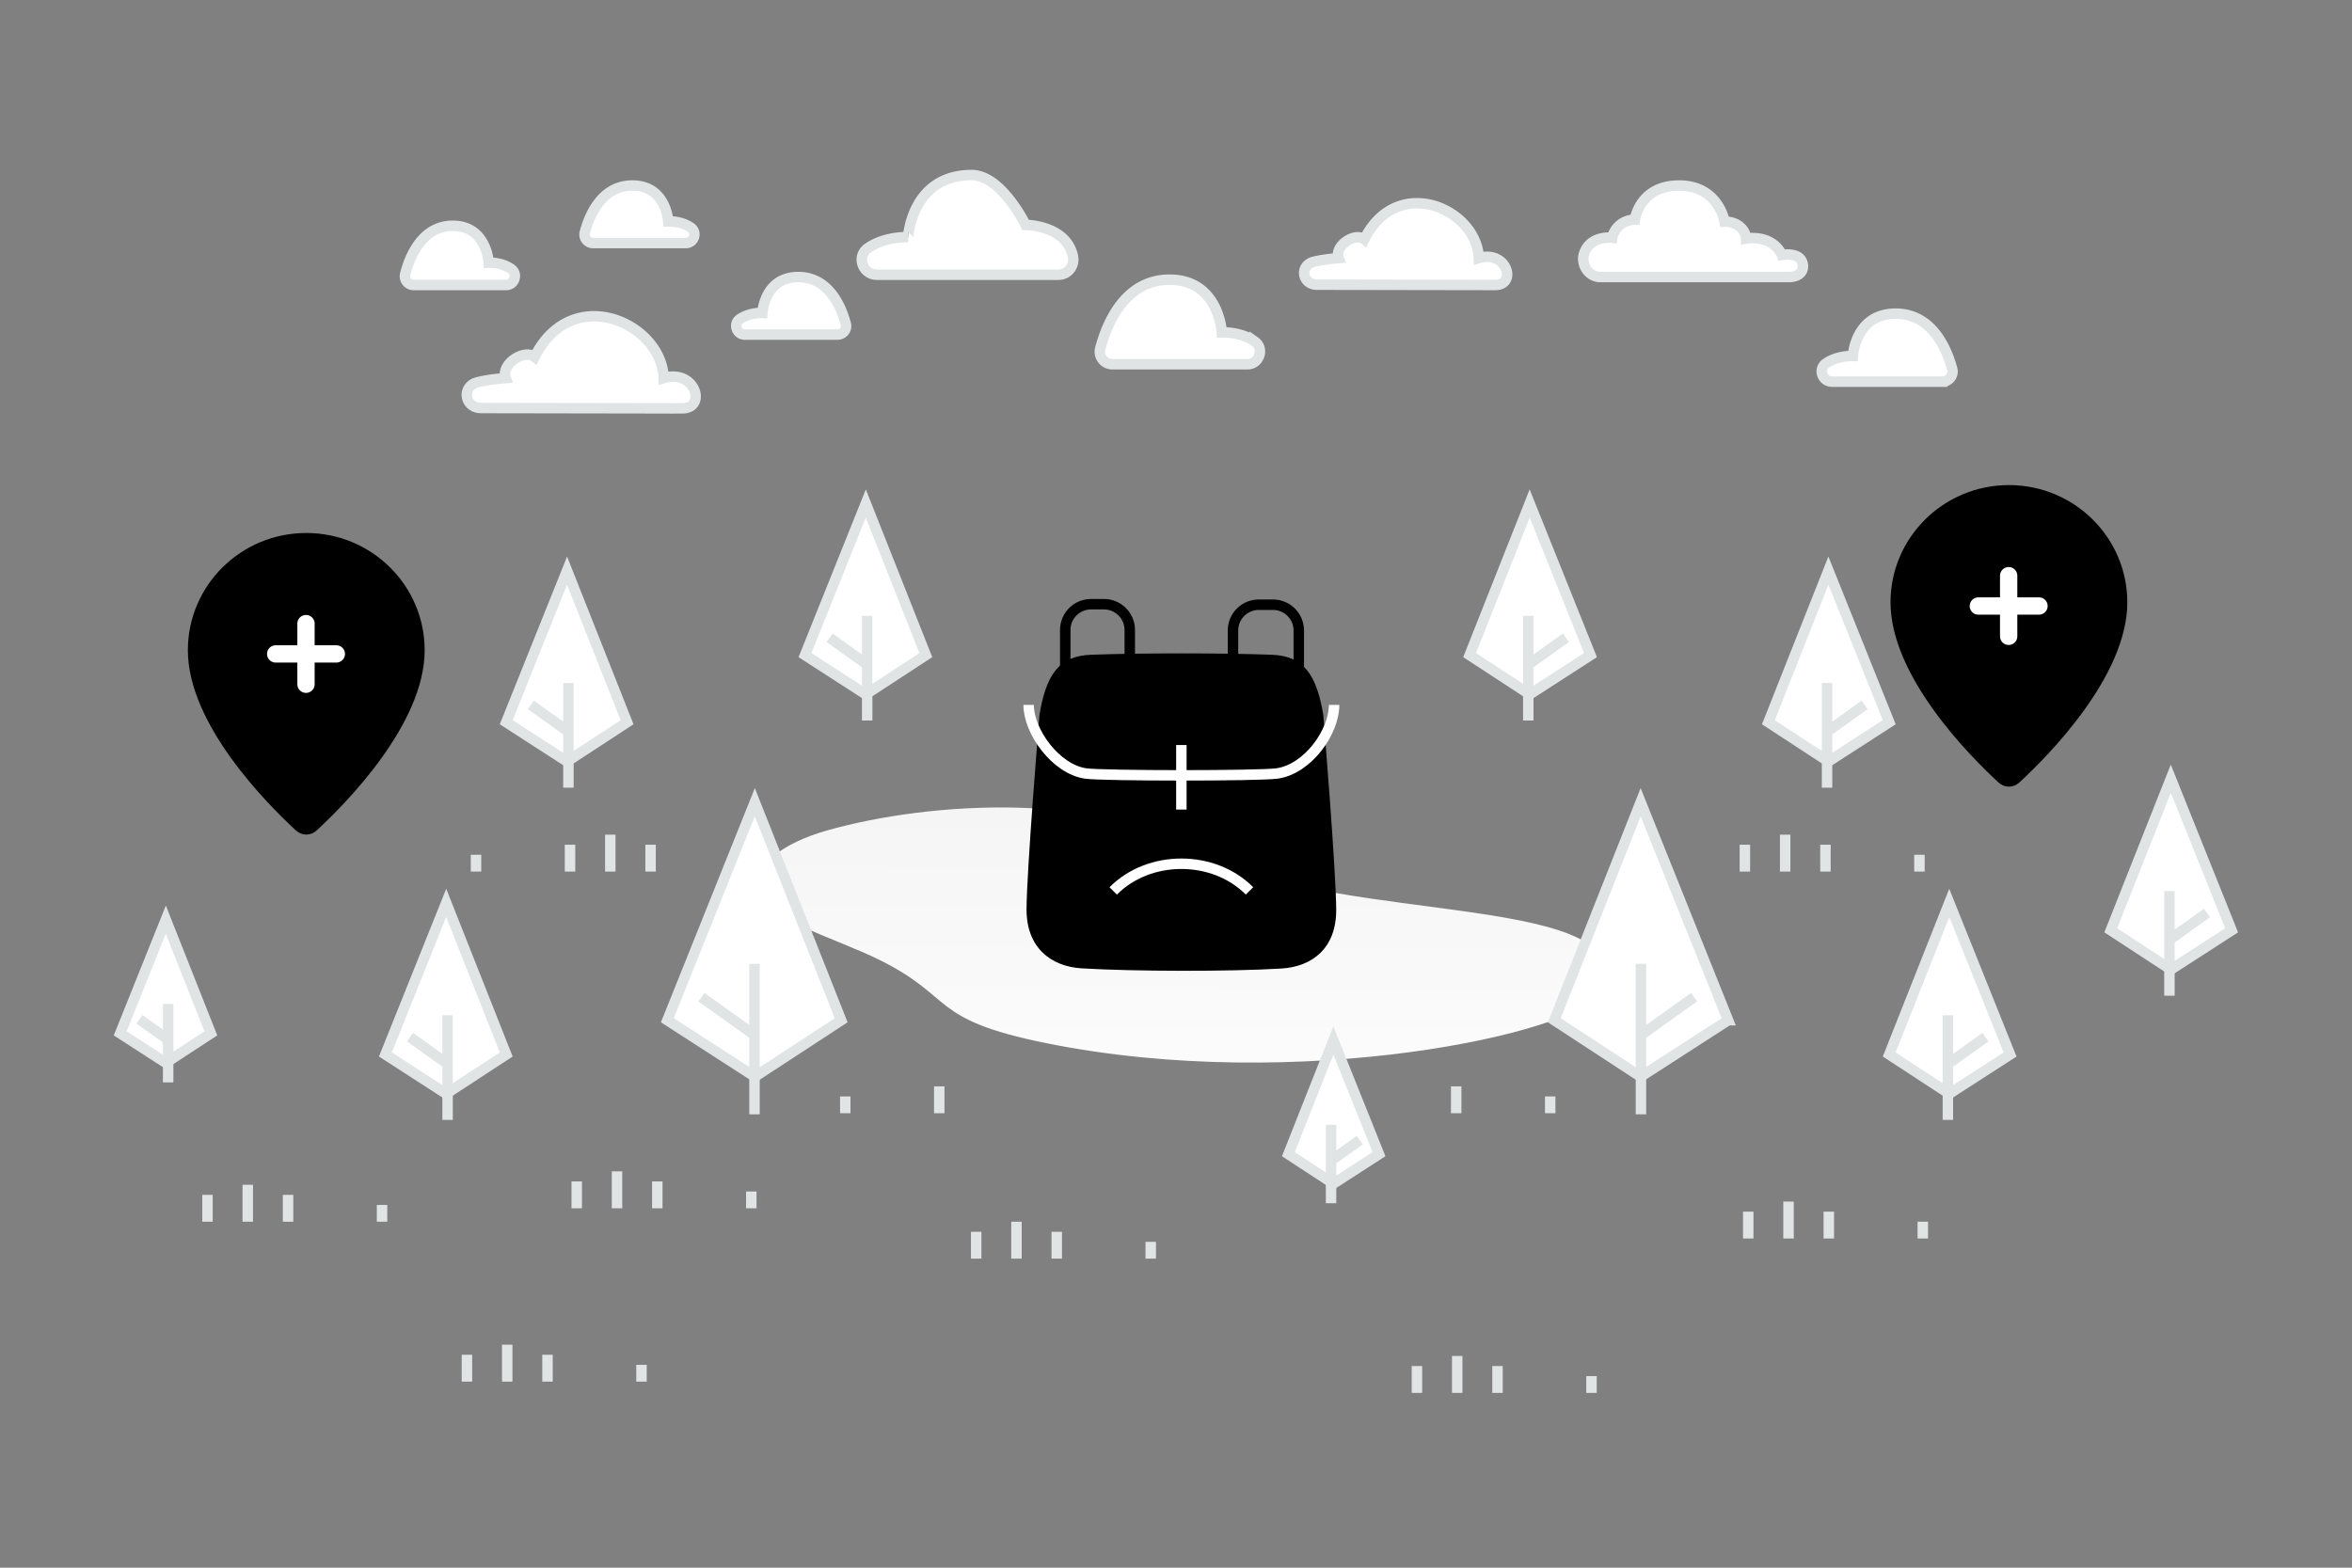 <svg width="900" height="600" viewBox="0 0 900 600" fill="none" xmlns="http://www.w3.org/2000/svg"><rect x="0" y="0" width="900" height="600" fill="#808080" stroke="none"/><path fill="transparent" d="M0 0h900v600H0z"/><path d="M611.924 380.186c-8.248 15.091-114.815 38.622-211.598 19.059-45.013-9.099-34.722-17.429-63.651-31.793-17.243-8.561-45.313-16.233-47.102-26.823-1.55-9.141 9.654-17.941 27.119-22.854 39.276-11.049 105.827-15.455 149.911 10.396 44.083 25.851 166.58 13.094 145.321 52.015z" fill="url(#a)"/><path d="M407.62 255.928v-14.812c0-5.454 4.421-9.874 9.875-9.874h4.937c5.453 0 9.874 4.42 9.874 9.874v11.849m39.498 0v-11.652c0-5.453 4.421-9.874 9.874-9.874h5.431c5.454 0 9.875 4.421 9.875 9.874v15.108" stroke="#000" stroke-width="4" stroke-linejoin="round"/><path d="M397.743 273.694c.004-.055.007-.068.017-.122 2.579-15.475 7.515-22.542 19.735-22.983 19.353-.699 49.996-.693 69.121 0 12.208.442 17.155 7.535 19.735 22.983.009.054.012.067.017.122.142 1.742 4.934 60.273 4.934 74.61 0 14.555-9.087 21.659-20.977 22.381-19.827 1.205-56.575 1.123-76.383-.068-11.953-.718-21.133-8.055-21.133-22.461 0-14.192 4.791-72.726 4.934-74.462z" fill="#000"/><path d="M393.611 269.776c0 10.361 10.541 24.677 21.844 26.26 6.8.952 66.4.952 73.189-.003 11.656-1.64 21.855-15.703 21.855-26.257m-84.521 71.201c13.734-13.861 38.42-13.861 52.143-.003m-26.066-31.139v-24.686" stroke="#fff" stroke-width="4" stroke-linejoin="round"/><path d="m255.37 390.476 33.464 21.603 33.041-21.603-33.041-83.45-33.464 83.45z" fill="#fff" stroke="#E1E4E5" stroke-width="4"/><path stroke="#E1E4E5" stroke-width="4" d="M288.716 368.872v57.61m-20.323-44.835 20.762 14.831"/><path d="m46 395.499 17.45 11.266 17.23-11.266-17.23-43.517L46 395.499z" fill="#fff" stroke="#E1E4E5" stroke-width="4"/><path stroke="#E1E4E5" stroke-width="4" d="M64.346 384.233v30.042m-10.999-24.159 10.827 7.734"/><path d="m308.033 250.729 23.268 15.022 22.973-15.022-22.973-58.022-23.268 58.022z" fill="#fff" stroke="#E1E4E5" stroke-width="4"/><path stroke="#E1E4E5" stroke-width="4" d="M331.828 235.709v40.056m-14.385-31.67 14.435 10.312"/><path d="m147.474 403.582 23.267 15.021 22.974-15.021-22.974-58.022-23.267 58.022z" fill="#fff" stroke="#E1E4E5" stroke-width="4"/><path stroke="#E1E4E5" stroke-width="4" d="M171.269 388.561v40.056m-14.386-31.669 14.436 10.312"/><path d="m193.715 276.419 23.268 15.021 22.973-15.021-22.973-58.022-23.268 58.022z" fill="#fff" stroke="#E1E4E5" stroke-width="4"/><path stroke="#E1E4E5" stroke-width="4" d="M217.51 261.398v40.056m-14.386-31.669 14.436 10.312"/><path fill-rule="evenodd" clip-rule="evenodd" d="M233.534 333.578v-14.129 14.129z" fill="#fff"/><path d="M233.534 333.578v-14.129" stroke="#E1E4E5" stroke-width="4"/><path fill-rule="evenodd" clip-rule="evenodd" d="M359.412 426.061v-10.276 10.276z" fill="#fff"/><path d="M359.412 426.061v-10.276" stroke="#E1E4E5" stroke-width="4"/><path fill-rule="evenodd" clip-rule="evenodd" d="M218.12 333.578v-10.275 10.275z" fill="#fff"/><path d="M218.12 333.578v-10.275" stroke="#E1E4E5" stroke-width="4"/><path fill-rule="evenodd" clip-rule="evenodd" d="M323.447 426.061v-6.423 6.423z" fill="#fff"/><path d="M323.447 426.061v-6.423" stroke="#E1E4E5" stroke-width="4"/><path fill-rule="evenodd" clip-rule="evenodd" d="M182.154 333.578v-6.422 6.422z" fill="#fff"/><path d="M182.154 333.578v-6.422" stroke="#E1E4E5" stroke-width="4"/><path fill-rule="evenodd" clip-rule="evenodd" d="M248.947 333.578v-10.275 10.275z" fill="#fff"/><path d="M248.947 333.578v-10.275" stroke="#E1E4E5" stroke-width="4"/><path d="M661.264 390.476 627.8 412.079l-33.042-21.603 33.042-83.45 33.464 83.45z" fill="#fff" stroke="#E1E4E5" stroke-width="4"/><path stroke="#E1E4E5" stroke-width="4" d="M627.918 368.872v57.61m20.322-44.835-20.761 14.83"/><path d="m527.679 441.74-17.451 11.266-17.23-11.266 17.23-43.517 17.451 43.517z" fill="#fff" stroke="#E1E4E5" stroke-width="4"/><path stroke="#E1E4E5" stroke-width="4" d="M509.332 430.474v30.042m10.999-24.158-10.826 7.733"/><path d="m608.601 250.729-23.268 15.022-22.973-15.022 22.973-58.022 23.268 58.022z" fill="#fff" stroke="#E1E4E5" stroke-width="4"/><path stroke="#E1E4E5" stroke-width="4" d="M584.805 235.709v40.056m14.386-31.669-14.436 10.312"/><path d="m769.16 403.582-23.268 15.021-22.973-15.021 22.973-58.022 23.268 58.022z" fill="#fff" stroke="#E1E4E5" stroke-width="4"/><path stroke="#E1E4E5" stroke-width="4" d="M745.365 388.561v40.056m14.385-31.669-14.436 10.312"/><path d="m853.936 356.057-23.268 15.021-22.973-15.021 22.973-58.023 23.268 58.023z" fill="#fff" stroke="#E1E4E5" stroke-width="4"/><path stroke="#E1E4E5" stroke-width="4" d="M830.14 341.036v40.056m14.386-31.669-14.436 10.312"/><path d="m722.919 276.419-23.268 15.021-22.973-15.021 22.973-58.022 23.268 58.022z" fill="#fff" stroke="#E1E4E5" stroke-width="4"/><path stroke="#E1E4E5" stroke-width="4" d="M699.124 261.398v40.056m14.386-31.669-14.437 10.312"/><path fill-rule="evenodd" clip-rule="evenodd" d="M683.1 333.578v-14.129 14.129z" fill="#fff"/><path d="M683.1 333.578v-14.129" stroke="#E1E4E5" stroke-width="4"/><path fill-rule="evenodd" clip-rule="evenodd" d="M94.81 467.585v-14.129 14.129z" fill="#fff"/><path d="M94.81 467.585v-14.129" stroke="#E1E4E5" stroke-width="4"/><path fill-rule="evenodd" clip-rule="evenodd" d="M388.955 481.714v-14.129 14.129z" fill="#fff"/><path d="M388.955 481.714v-14.129" stroke="#E1E4E5" stroke-width="4"/><path fill-rule="evenodd" clip-rule="evenodd" d="M684.385 474.007v-14.129 14.129z" fill="#fff"/><path d="M684.385 474.007v-14.129" stroke="#E1E4E5" stroke-width="4"/><path fill-rule="evenodd" clip-rule="evenodd" d="M236.103 462.447v-14.129 14.129z" fill="#fff"/><path d="M236.103 462.447v-14.129" stroke="#E1E4E5" stroke-width="4"/><path fill-rule="evenodd" clip-rule="evenodd" d="M557.222 426.061v-10.276 10.276z" fill="#fff"/><path d="M557.222 426.061v-10.276" stroke="#E1E4E5" stroke-width="4"/><path fill-rule="evenodd" clip-rule="evenodd" d="M698.514 333.578v-10.275 10.275z" fill="#fff"/><path d="M698.514 333.578v-10.275" stroke="#E1E4E5" stroke-width="4"/><path fill-rule="evenodd" clip-rule="evenodd" d="M110.224 467.585v-10.276 10.276z" fill="#fff"/><path d="M110.224 467.585v-10.276" stroke="#E1E4E5" stroke-width="4"/><path fill-rule="evenodd" clip-rule="evenodd" d="M404.369 481.714v-10.275 10.275z" fill="#fff"/><path d="M404.369 481.714v-10.275" stroke="#E1E4E5" stroke-width="4"/><path fill-rule="evenodd" clip-rule="evenodd" d="M699.799 474.008v-10.276 10.276z" fill="#fff"/><path d="M699.799 474.008v-10.276" stroke="#E1E4E5" stroke-width="4"/><path fill-rule="evenodd" clip-rule="evenodd" d="M251.516 462.447v-10.276 10.276z" fill="#fff"/><path d="M251.516 462.447v-10.276" stroke="#E1E4E5" stroke-width="4"/><path fill-rule="evenodd" clip-rule="evenodd" d="M593.187 426.061v-6.423 6.423z" fill="#fff"/><path d="M593.187 426.061v-6.423" stroke="#E1E4E5" stroke-width="4"/><path fill-rule="evenodd" clip-rule="evenodd" d="M734.479 333.578v-6.422 6.422z" fill="#fff"/><path d="M734.479 333.578v-6.422" stroke="#E1E4E5" stroke-width="4"/><path fill-rule="evenodd" clip-rule="evenodd" d="M146.189 467.585v-6.422 6.422z" fill="#fff"/><path d="M146.189 467.585v-6.422" stroke="#E1E4E5" stroke-width="4"/><path fill-rule="evenodd" clip-rule="evenodd" d="M440.334 481.714v-6.422 6.422z" fill="#fff"/><path d="M440.334 481.714v-6.422" stroke="#E1E4E5" stroke-width="4"/><path fill-rule="evenodd" clip-rule="evenodd" d="M735.764 474.007v-6.422 6.422z" fill="#fff"/><path d="M735.764 474.007v-6.422" stroke="#E1E4E5" stroke-width="4"/><path fill-rule="evenodd" clip-rule="evenodd" d="M287.482 462.447v-6.422 6.422z" fill="#fff"/><path d="M287.482 462.447v-6.422" stroke="#E1E4E5" stroke-width="4"/><path fill-rule="evenodd" clip-rule="evenodd" d="M667.687 333.578v-10.275 10.275z" fill="#fff"/><path d="M667.687 333.578v-10.275" stroke="#E1E4E5" stroke-width="4"/><path fill-rule="evenodd" clip-rule="evenodd" d="M79.396 467.585v-10.276 10.276z" fill="#fff"/><path d="M79.396 467.585v-10.276" stroke="#E1E4E5" stroke-width="4"/><path fill-rule="evenodd" clip-rule="evenodd" d="M373.542 481.714v-10.275 10.275z" fill="#fff"/><path d="M373.542 481.714v-10.275" stroke="#E1E4E5" stroke-width="4"/><path fill-rule="evenodd" clip-rule="evenodd" d="M194.092 528.784v-14.129 14.129z" fill="#fff"/><path d="M194.092 528.784v-14.129" stroke="#E1E4E5" stroke-width="4"/><path fill-rule="evenodd" clip-rule="evenodd" d="M209.506 528.784v-10.276 10.276z" fill="#fff"/><path d="M209.506 528.784v-10.276" stroke="#E1E4E5" stroke-width="4"/><path fill-rule="evenodd" clip-rule="evenodd" d="M245.471 528.784v-6.422 6.422z" fill="#fff"/><path d="M245.471 528.784v-6.422" stroke="#E1E4E5" stroke-width="4"/><path fill-rule="evenodd" clip-rule="evenodd" d="M178.678 528.784v-10.276 10.276z" fill="#fff"/><path d="M178.678 528.784v-10.276" stroke="#E1E4E5" stroke-width="4"/><path fill-rule="evenodd" clip-rule="evenodd" d="M557.609 533.099v-14.13 14.13z" fill="#fff"/><path d="M557.609 533.099v-14.13" stroke="#E1E4E5" stroke-width="4"/><path fill-rule="evenodd" clip-rule="evenodd" d="M573.023 533.099v-10.276 10.276z" fill="#fff"/><path d="M573.023 533.099v-10.276" stroke="#E1E4E5" stroke-width="4"/><path fill-rule="evenodd" clip-rule="evenodd" d="M608.988 533.099v-6.423 6.423z" fill="#fff"/><path d="M608.988 533.099v-6.423" stroke="#E1E4E5" stroke-width="4"/><path fill-rule="evenodd" clip-rule="evenodd" d="M542.195 533.099v-10.276 10.276z" fill="#fff"/><path d="M542.195 533.099v-10.276" stroke="#E1E4E5" stroke-width="4"/><path fill-rule="evenodd" clip-rule="evenodd" d="M668.971 474.008v-10.276 10.276z" fill="#fff"/><path d="M668.971 474.008v-10.276" stroke="#E1E4E5" stroke-width="4"/><path fill-rule="evenodd" clip-rule="evenodd" d="M220.689 462.447v-10.276 10.276z" fill="#fff"/><path d="M220.689 462.447v-10.276" stroke="#E1E4E5" stroke-width="4"/><path fill-rule="evenodd" clip-rule="evenodd" d="M71.888 248.877c0 28.283 30.288 58.771 41.337 68.953 2.289 2.11 5.654 2.11 7.943 0 11.042-10.182 41.33-40.67 41.33-68.953 0-24.789-20.284-44.884-45.305-44.884-25.02 0-45.305 20.095-45.305 44.884z" fill="#000"/><path d="M117.092 238.668v23.215m11.608-11.607h-23.216" stroke="#fff" stroke-width="6.622" stroke-linecap="round" stroke-linejoin="round"/><path fill-rule="evenodd" clip-rule="evenodd" d="M723.415 230.539c0 28.283 30.287 58.772 41.336 68.954 2.289 2.109 5.654 2.109 7.943 0 11.043-10.182 41.33-40.671 41.33-68.954 0-24.789-20.284-44.884-45.305-44.884-25.02 0-45.304 20.095-45.304 44.884z" fill="#000"/><path d="M768.618 220.33v23.216m11.608-11.608H757.01" stroke="#fff" stroke-width="6.622" stroke-linecap="round" stroke-linejoin="round"/><path fill-rule="evenodd" clip-rule="evenodd" d="M261.004 156.293c9.6 0 5.108-15.223-7.054-11.587-.674-21.138-35.127-36.604-49.374-8.094-4.028-3.187-13.073 2.833-11.07 8.094-4.475.381-7.995.899-10.733 1.584-6.324 1.583-5.072 9.931 1.446 9.873l76.785.13zm311.103-47.224c8.514 0 4.53-13.512-6.256-10.285-.598-18.762-31.154-32.49-43.79-7.184-3.572-2.829-11.594 2.515-9.818 7.184-3.968.339-7.09.798-9.519 1.406-5.608 1.405-4.498 8.815 1.283 8.764l68.1.115zm171.127 37.003h-42.201c-3.773 0-5.398-4.845-2.311-6.994l.131-.091c4.396-2.997 10.165-2.725 10.165-2.725s.824-16.214 16.347-16.214c14.034 0 19.631 13.662 21.649 21.188.656 2.446-1.228 4.836-3.78 4.836zm-317.597-6.665h51.669c4.619 0 6.609-6.027 2.829-8.7a6.49 6.49 0 0 0-.16-.113c-5.382-3.728-12.446-3.389-12.446-3.389s-1.008-20.169-20.013-20.169c-17.183 0-24.035 16.994-26.507 26.356-.803 3.041 1.505 6.015 4.628 6.015zM226.954 93.024h35.449c3.17 0 4.535-4.1 1.942-5.918l-.11-.078c-3.693-2.535-8.539-2.305-8.539-2.305s-.692-13.72-13.731-13.72c-11.789 0-16.49 11.56-18.186 17.929-.551 2.069 1.032 4.092 3.175 4.092zm93.52 35.032h-35.449c-3.169 0-4.535-4.1-1.941-5.919l.11-.077c3.693-2.535 8.539-2.305 8.539-2.305s.692-13.72 13.731-13.72c11.789 0 16.49 11.56 18.186 17.929.55 2.069-1.033 4.092-3.176 4.092zm-162.239-18.987h35.475c3.172 0 4.538-4.218 1.943-6.088a4.415 4.415 0 0 0-.11-.08c-3.696-2.608-8.546-2.371-8.546-2.371s-.692-14.114-13.741-14.114c-11.797 0-16.501 11.892-18.198 18.443-.552 2.129 1.033 4.21 3.177 4.21zm246.695-3.918h-69.314c-5.611 0-8.032-7.103-3.438-10.255l.195-.132c6.539-4.394 15.121-3.995 15.121-3.995S348.721 67 371.812 67c11.416 0 20.642 19.076 20.642 19.076s15.53 0 18.1 11.985c.777 3.63-1.827 7.09-5.624 7.09zm207.541.885h71.807c6.74 0 6.431-5.434 4.229-7.327-2.256-1.94-6.715-1.154-6.715-1.154s-1.328-3.655-5.697-5.434c-3.865-1.574-7.914-.825-7.914-.825s0-2.508-2.475-4.586c-2.475-2.077-5.774-1.875-5.774-1.875s-2.269-13.831-17.426-13.831c-15.158 0-16.911 13.023-16.911 13.023s-3.403 0-5.878 2.221-2.784 4.745-2.784 4.745-8.276-1.092-10.724 5.898c-1.459 4.166 1.538 9.145 6.262 9.145z" fill="#fff" stroke="#E1E4E5" stroke-width="4"/><defs><linearGradient id="a" x1="446.751" y1="461.422" x2="447.657" y2="202.813" gradientUnits="userSpaceOnUse"><stop stop-color="#fff"/><stop offset="1" stop-color="#EEE"/></linearGradient></defs></svg>